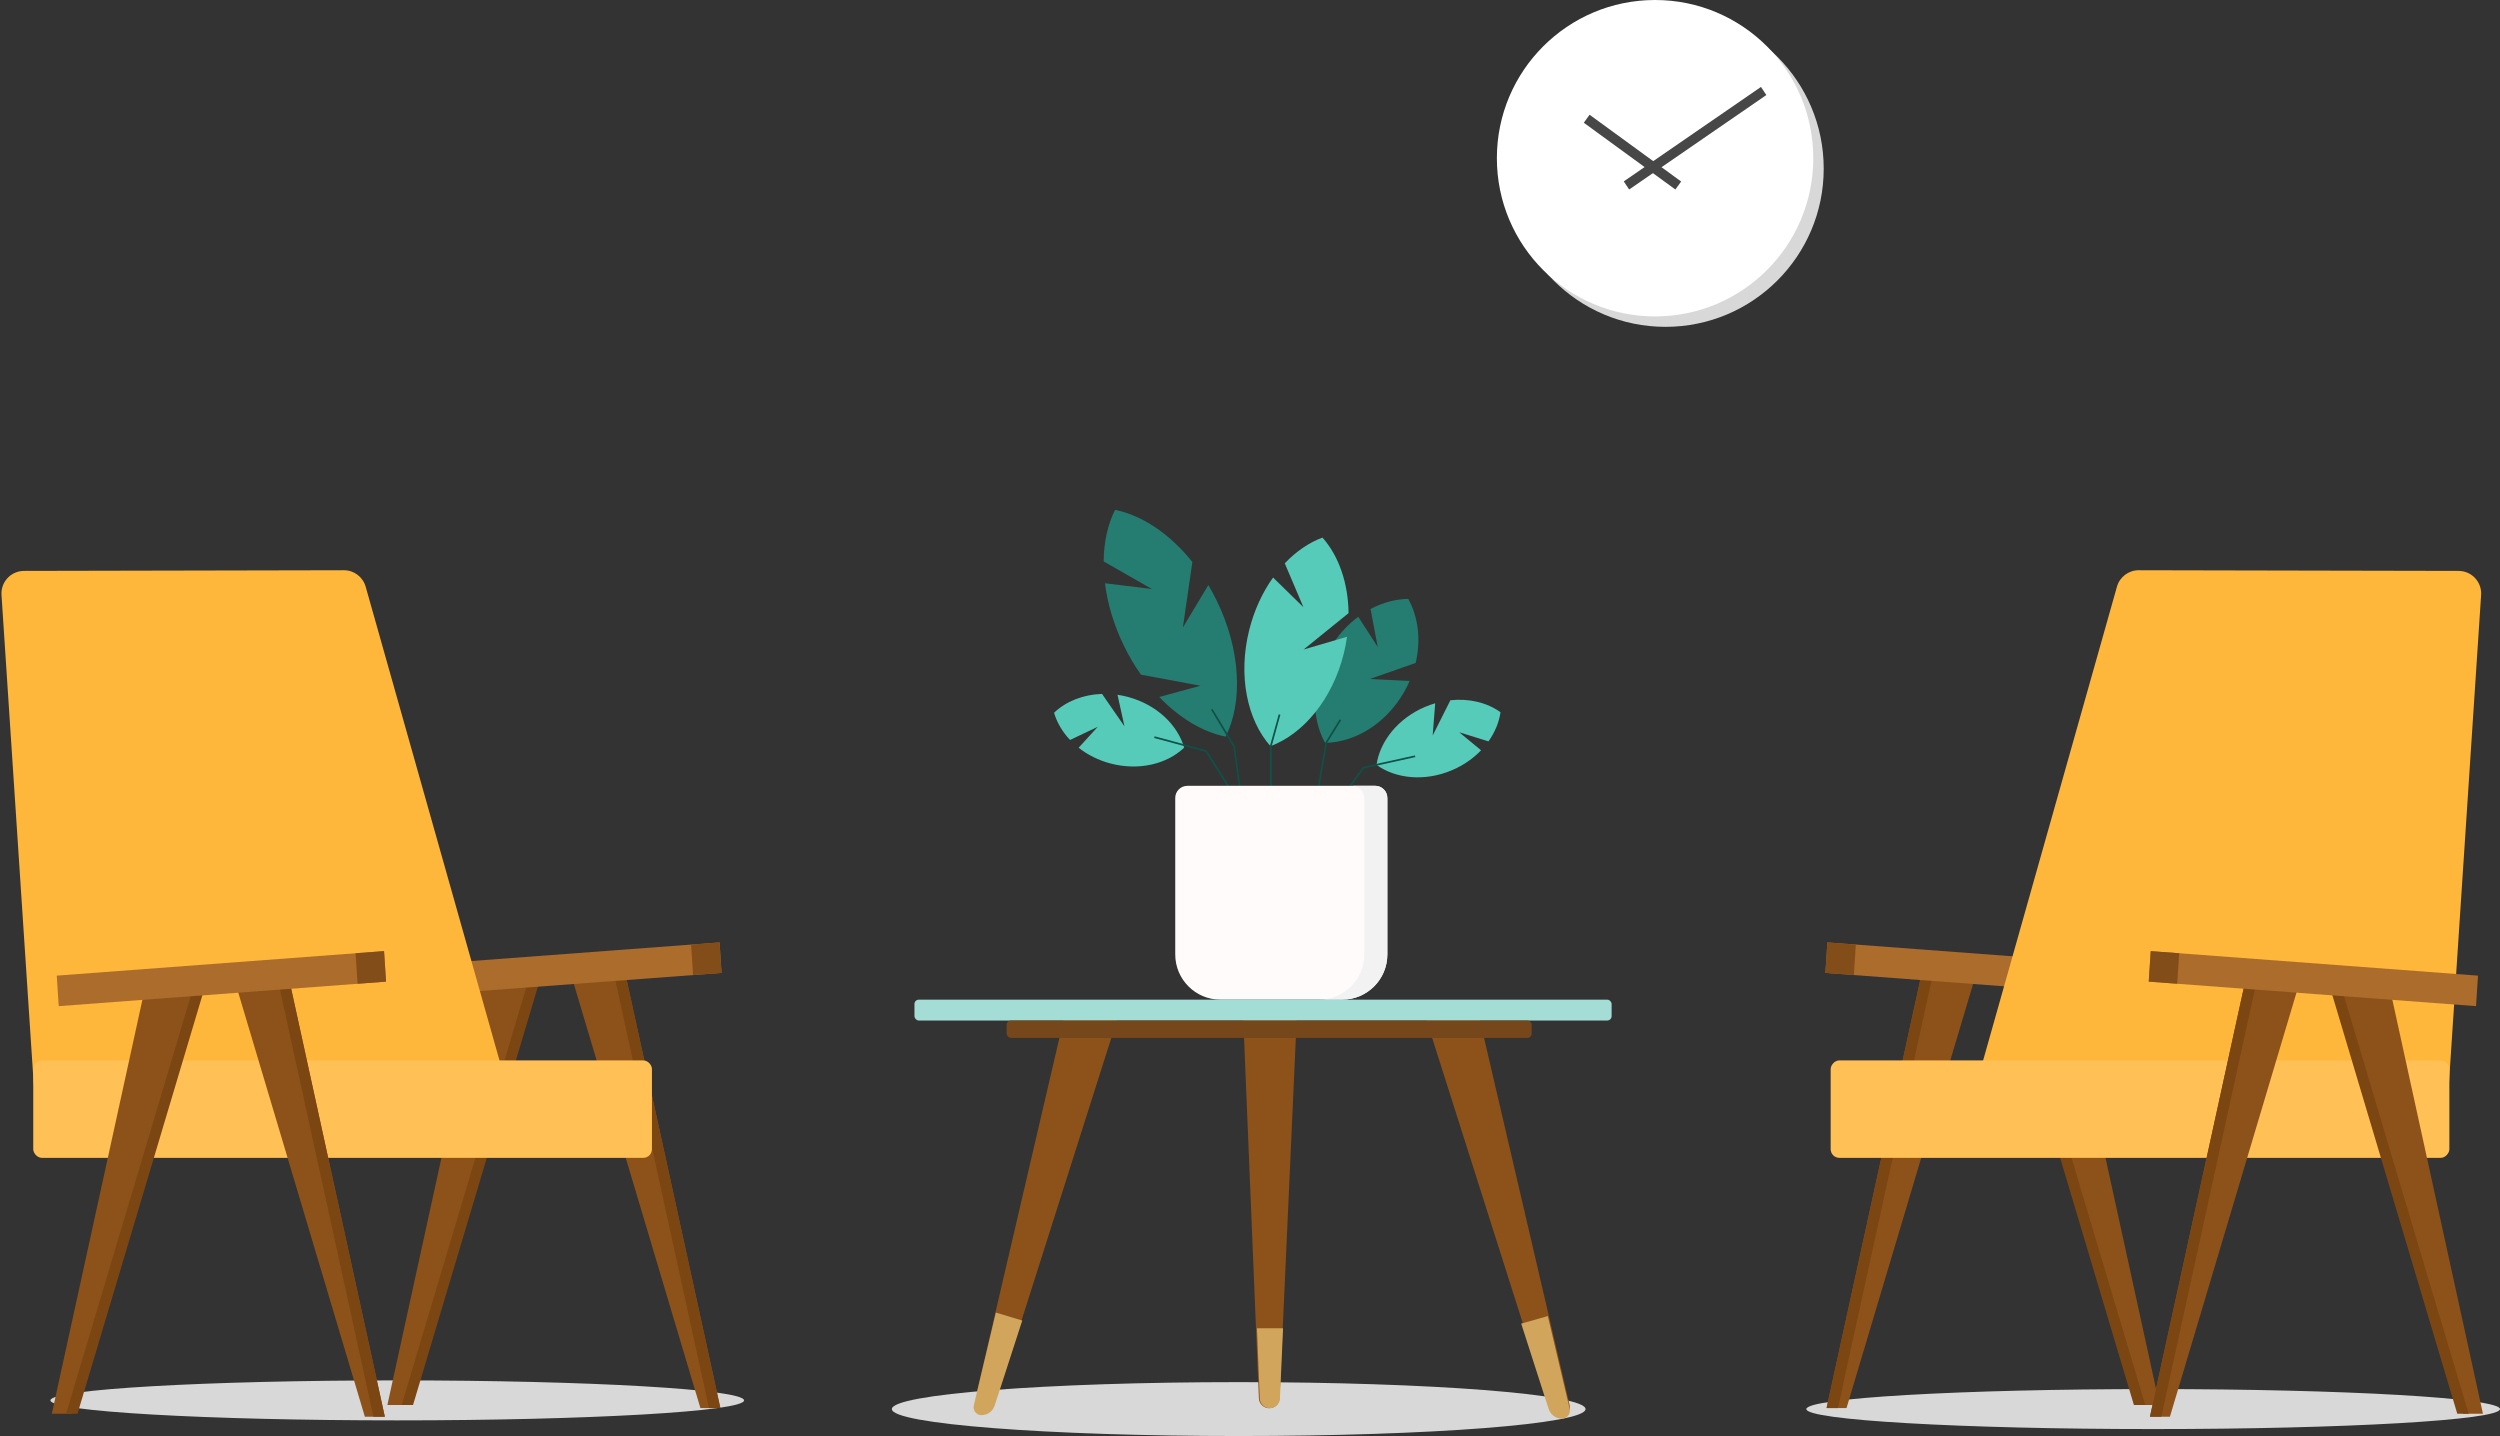 <?xml version="1.0" encoding="UTF-8"?>
<svg width="1438px" height="826px" viewBox="0 0 1438 826" version="1.1" xmlns="http://www.w3.org/2000/svg" xmlns:xlink="http://www.w3.org/1999/xlink">
    <rect x="0" y="0" width="1438" height="826" fill="#333333" stroke="none"/>
    <!-- Generator: Sketch 52.1 (67048) - http://www.bohemiancoding.com/sketch -->
    <title>Illustration</title>
    <desc>Created with Sketch.</desc>
    <g id="website" stroke="none" stroke-width="1" fill="none" fill-rule="evenodd">
        <g id="Coming-Soon" transform="translate(-197, -341)">
            <g id="Illustration" transform="translate(198, 341)">
                <circle id="Oval-Copy" fill="#D8D8D8" cx="957" cy="97" r="91"></circle>
                <circle id="Oval" fill="#FFFFFF" cx="951" cy="91" r="91"></circle>
                <polygon id="Rectangle" fill="#474747" points="1011.914 50 1015 54.669 936.086 109 933 104.331"></polygon>
                <polygon id="Rectangle-Copy" fill="#474747" points="910 70.596 913.328 66 966 104.404 962.672 109"></polygon>
                <ellipse id="Oval-Copy-3" fill="#D8D8D8" cx="227.5" cy="805.5" rx="199.5" ry="11.5"></ellipse>
                <path d="M647.851,393.806 L671.988,398.388 L644.013,377.66 C643.026,371.514 642.503,365.094 642.503,358.49 C642.503,345.097 644.654,332.462 648.463,321.329 L671.255,336.117 L653.297,309.726 C658.271,299.764 664.732,291.587 672.182,285.947 C684.713,295.434 694.446,312.098 699.012,332.367 L677.614,363.812 L701.445,348.351 C701.719,351.672 701.861,355.056 701.861,358.49 C701.861,390.229 689.781,417.71 672.182,431.033 C661.602,423.024 653.017,409.898 647.851,393.806 Z" id="Combined-Shape" fill="#247D70" transform="translate(672.182, 358.49) rotate(-26) translate(-672.182, -358.49) "></path>
                <path d="M662.147,413.829 C662.385,415.845 662.508,417.906 662.508,420.001 C662.508,436.953 654.455,451.63 642.722,458.746 C630.989,451.63 622.936,436.953 622.936,420.001 C622.936,412.827 624.379,406.059 626.932,400.1 L641.397,407.619 L629.989,394.188 C633.324,388.762 637.684,384.312 642.722,381.257 C650.833,386.176 657.185,394.708 660.334,405.107 L645.637,422.411 L662.147,413.829 Z" id="Combined-Shape-Copy-2" fill="#56CBB9" transform="translate(642.722, 420.001) rotate(-75) translate(-642.722, -420.001) "></path>
                <path d="M809.425,378.547 C809.701,380.945 809.843,383.394 809.843,385.883 C809.843,406.802 799.777,424.914 785.111,433.695 C770.445,424.914 760.378,406.802 760.378,385.883 C760.378,377.039 762.177,368.697 765.362,361.35 L783.714,370.767 L769.244,353.948 C773.406,347.289 778.838,341.826 785.111,338.07 C795.34,344.195 803.331,354.859 807.23,367.848 L789.014,389.021 L809.425,378.547 Z" id="Combined-Shape-Copy-4" fill="#247D70" transform="translate(785.111, 385.883) rotate(-330) translate(-785.111, -385.883) "></path>
                <path d="M845.857,418.642 C846.095,420.658 846.218,422.719 846.218,424.814 C846.218,441.766 838.165,456.443 826.432,463.559 C814.699,456.443 806.646,441.766 806.646,424.814 C806.646,417.64 808.089,410.873 810.643,404.914 L825.107,412.432 L813.699,399.001 C817.034,393.575 821.394,389.125 826.432,386.07 C834.543,390.989 840.895,399.521 844.044,409.92 L829.347,427.224 L845.857,418.642 Z" id="Combined-Shape-Copy-3" fill="#56CBB9" transform="translate(826.432, 424.814) scale(1, -1) rotate(-247) translate(-826.432, -424.814) "></path>
                <polyline id="Path" stroke="#0D5147" points="663 424 692.769 432.056 706 453"></polyline>
                <path d="M772.246,359.324 C772.585,362.552 772.76,365.851 772.76,369.207 C772.76,396.257 761.352,419.678 744.73,431.033 C728.109,419.678 716.7,396.257 716.7,369.207 C716.7,357.394 718.876,346.273 722.711,336.547 L743.769,348.876 L727.264,326.988 C731.91,318.795 737.877,312.062 744.73,307.38 C756.33,315.304 765.391,329.105 769.807,345.915 L749.775,372.48 L772.246,359.324 Z" id="Combined-Shape-Copy-5" fill="#56CBB9" transform="translate(744.73, 369.207) rotate(-346) translate(-744.73, -369.207) "></path>
                <polyline id="Path-2" stroke="#0D5147" points="813 435 783.261 441.545 775 453"></polyline>
                <polyline id="Path-3" stroke="#0D5147" points="696 408 708.8 429.185 712 452"></polyline>
                <g id="Group-2-Copy" transform="translate(223, 542)">
                    <g id="Group-4" transform="translate(0, 18.723)">
                        <g id="Group-3">
                            <polygon id="Path-6-Copy-8" fill="#8D5219" points="52.965 1.42108547e-14 84.144 1.42108547e-14 10.298 247.441 -1.189 247.441"></polygon>
                            <path d="M80.862,0 L87.426,0 L13.58,247.441 L7.016,247.441 L80.862,0 Z" id="Combined-Shape" fill="#7C4612"></path>
                        </g>
                        <polygon id="Path-6-Copy-7" fill="#8D5219" transform="translate(147.098, 125.476) scale(-1, 1) translate(-147.098, -125.476) " points="157.99 1.755 189.17 1.755 115.324 249.196 103.837 249.196"></polygon>
                        <path d="M183.795,249.196 L129.641,1.755 L136.205,1.755 L190.359,249.196 L183.795,249.196 Z" id="Combined-Shape" fill="#7C4612"></path>
                    </g>
                    <polygon id="Rectangle" fill="#AB6C2C" transform="translate(96.343, 15.907) rotate(-4) translate(-96.343, -15.907) " points="1.992 7.588 190.775 6.651 190.693 24.227 1.91 25.164"></polygon>
                    <polygon id="Rectangle" fill="#824D18" transform="translate(182.286, 9.469) rotate(-4) translate(-182.286, -9.469) " points="174.119 0.721 190.535 0.64 190.454 18.216 174.038 18.297"></polygon>
                </g>
                <polyline id="Path-4" stroke="#0D5147" points="735 411 730 429.04 730 452"></polyline>
                <polyline id="Path-5" stroke="#0D5147" points="770 414 761.875 427.12 757 455"></polyline>
                <path d="M682,452 L790,452 C793.866,452 797,455.134 797,459 L797,549 C797,563.359 785.359,575 771,575 L701,575 C686.641,575 675,563.359 675,549 L675,459 C675,455.134 678.134,452 682,452 Z" id="Rectangle" fill="#FFFBFB"></path>
                <path d="M776.732,452 L790,452 C793.866,452 797,455.134 797,459 L797,549 C797,563.359 785.359,575 771,575 L757.732,575 C772.091,575 783.732,563.359 783.732,549 L783.732,459 C783.732,455.134 780.598,452 776.732,452 Z" id="Combined-Shape" fill="#F2F2F2"></path>
                <path d="M611.874,582 L643,582 L571.017,808.535 C569.983,811.79 566.961,814 563.547,814 L563.547,814 C561.033,814 558.995,811.962 558.995,809.449 C558.995,809.101 559.035,808.754 559.114,808.416 L611.874,582 Z" id="Path-6" fill="#8D5219"></path>
                <ellipse id="Oval" fill="#D8D8D8" cx="711.5" cy="810.5" rx="199.5" ry="15.5"></ellipse>
                <g id="Group" transform="translate(0, 328)">
                    <path d="M12.806,0.384 L196.794,-0.004 C202.623,-0.016 207.748,3.853 209.332,9.462 L288.623,290.139 C290.574,297.048 286.556,304.232 279.646,306.184 C278.496,306.508 277.307,306.673 276.112,306.673 L31.3,306.673 C24.452,306.673 18.778,301.361 18.328,294.528 L-0.138,14.239 C-0.61,7.075 4.815,0.884 11.979,0.412 C12.255,0.394 12.531,0.385 12.806,0.384 Z" id="Rectangle" fill="#FEB63B"></path>
                    <rect id="Rectangle" fill="#FFC055" x="18.123" y="281.941" width="355.877" height="56.059" rx="5"></rect>
                </g>
                <g id="Group-2" transform="translate(30, 547)">
                    <g id="Group-4" transform="translate(0, 18.723)">
                        <g id="Group-3">
                            <polygon id="Path-6-Copy-8" fill="#8D5219" points="52.965 1.42108547e-14 84.144 1.42108547e-14 10.298 247.441 -1.189 247.441"></polygon>
                            <path d="M80.862,0 L87.426,0 L13.58,247.441 L7.016,247.441 L80.862,0 Z" id="Combined-Shape" fill="#7C4612"></path>
                        </g>
                        <polygon id="Path-6-Copy-7" fill="#8D5219" transform="translate(147.098, 125.476) scale(-1, 1) translate(-147.098, -125.476) " points="157.99 1.755 189.17 1.755 115.324 249.196 103.837 249.196"></polygon>
                        <path d="M183.795,249.196 L129.641,1.755 L136.205,1.755 L190.359,249.196 L183.795,249.196 Z" id="Combined-Shape" fill="#7C4612"></path>
                    </g>
                    <polygon id="Rectangle" fill="#AB6C2C" transform="translate(96.343, 15.907) rotate(-4) translate(-96.343, -15.907) " points="1.992 7.588 190.775 6.651 190.693 24.227 1.91 25.164"></polygon>
                    <polygon id="Rectangle" fill="#824D18" transform="translate(182.286, 9.469) rotate(-4) translate(-182.286, -9.469) " points="174.119 0.721 190.535 0.64 190.454 18.216 174.038 18.297"></polygon>
                </g>
                <ellipse id="Oval-Copy-4" fill="#D8D8D8" transform="translate(1237.5, 810.5) scale(-1, 1) translate(-1237.5, -810.5) " cx="1237.5" cy="810.5" rx="199.5" ry="11.5"></ellipse>
                <g id="Group-2-Copy-3" transform="translate(1144, 676.5) scale(-1, 1) translate(-1144, -676.5) translate(1048, 542)">
                    <g id="Group-4" transform="translate(0, 18.723)">
                        <g id="Group-3">
                            <polygon id="Path-6-Copy-8" fill="#8D5219" points="52.965 1.42108547e-14 84.144 1.42108547e-14 10.298 247.441 -1.189 247.441"></polygon>
                            <path d="M80.862,0 L87.426,0 L13.58,247.441 L7.016,247.441 L80.862,0 Z" id="Combined-Shape" fill="#7C4612"></path>
                        </g>
                        <polygon id="Path-6-Copy-7" fill="#8D5219" transform="translate(147.098, 125.476) scale(-1, 1) translate(-147.098, -125.476) " points="157.99 1.755 189.17 1.755 115.324 249.196 103.837 249.196"></polygon>
                        <path d="M183.795,249.196 L129.641,1.755 L136.205,1.755 L190.359,249.196 L183.795,249.196 Z" id="Combined-Shape" fill="#7C4612"></path>
                    </g>
                    <polygon id="Rectangle" fill="#AB6C2C" transform="translate(96.343, 15.907) rotate(-4) translate(-96.343, -15.907) " points="1.992 7.588 190.775 6.651 190.693 24.227 1.91 25.164"></polygon>
                    <polygon id="Rectangle" fill="#824D18" transform="translate(182.286, 9.469) rotate(-4) translate(-182.286, -9.469) " points="174.119 0.721 190.535 0.64 190.454 18.216 174.038 18.297"></polygon>
                </g>
                <g id="Group-Copy" transform="translate(1239, 497) scale(-1, 1) translate(-1239, -497) translate(1052, 328)">
                    <path d="M12.806,0.384 L196.794,-0.004 C202.623,-0.016 207.748,3.853 209.332,9.462 L288.623,290.139 C290.574,297.048 286.556,304.232 279.646,306.184 C278.496,306.508 277.307,306.673 276.112,306.673 L31.3,306.673 C24.452,306.673 18.778,301.361 18.328,294.528 L-0.138,14.239 C-0.61,7.075 4.815,0.884 11.979,0.412 C12.255,0.394 12.531,0.385 12.806,0.384 Z" id="Rectangle" fill="#FEB63B"></path>
                    <rect id="Rectangle" fill="#FFC055" x="18.123" y="281.941" width="355.877" height="56.059" rx="5"></rect>
                </g>
                <g id="Group-2-Copy-2" transform="translate(1330, 681.5) scale(-1, 1) translate(-1330, -681.5) translate(1234, 547)">
                    <g id="Group-4" transform="translate(0, 18.723)">
                        <g id="Group-3">
                            <polygon id="Path-6-Copy-8" fill="#8D5219" points="52.965 1.42108547e-14 84.144 1.42108547e-14 10.298 247.441 -1.189 247.441"></polygon>
                            <path d="M80.862,0 L87.426,0 L13.58,247.441 L7.016,247.441 L80.862,0 Z" id="Combined-Shape" fill="#7C4612"></path>
                        </g>
                        <polygon id="Path-6-Copy-7" fill="#8D5219" transform="translate(147.098, 125.476) scale(-1, 1) translate(-147.098, -125.476) " points="157.99 1.755 189.17 1.755 115.324 249.196 103.837 249.196"></polygon>
                        <path d="M183.795,249.196 L129.641,1.755 L136.205,1.755 L190.359,249.196 L183.795,249.196 Z" id="Combined-Shape" fill="#7C4612"></path>
                    </g>
                    <polygon id="Rectangle" fill="#AB6C2C" transform="translate(96.343, 15.907) rotate(-4) translate(-96.343, -15.907) " points="1.992 7.588 190.775 6.651 190.693 24.227 1.91 25.164"></polygon>
                    <polygon id="Rectangle" fill="#824D18" transform="translate(182.286, 9.469) rotate(-4) translate(-182.286, -9.469) " points="174.119 0.721 190.535 0.64 190.454 18.216 174.038 18.297"></polygon>
                </g>
                <path d="M587,759.564 L571.123,808.507 C570.06,811.782 567.009,814 563.566,814 C561.047,814 559.005,811.958 559.005,809.438 C559.005,809.083 559.046,808.728 559.128,808.382 L571.828,755 L587,759.564 Z" id="Combined-Shape" fill="#D1A65C"></path>
                <path d="M714,583 L745,583 L735.018,804.295 C734.875,807.487 732.245,810 729.051,810 L729.051,810 C725.859,810 723.237,807.483 723.105,804.294 L714,583 Z" id="Path-6-Copy-2" fill="#8D5219"></path>
                <path d="M737,764 L735.208,804.454 C735.071,807.556 732.516,810 729.411,810 C726.309,810 723.76,807.552 723.634,804.453 L722,764 L737,764 Z" id="Combined-Shape" fill="#D1A65C"></path>
                <path d="M870.874,582 L902,582 L830.017,808.535 C828.983,811.79 825.961,814 822.547,814 L822.547,814 C820.033,814 817.995,811.962 817.995,809.449 C817.995,809.101 818.035,808.754 818.114,808.416 L870.874,582 Z" id="Path-6-Copy" fill="#8D5219" transform="translate(860, 698) scale(-1, 1) translate(-860, -698) "></path>
                <rect id="Rectangle" fill="#A4DDD5" x="525" y="575" width="401" height="12" rx="2.5"></rect>
                <rect id="Rectangle-Copy-4" fill="#75471A" x="578" y="587" width="302" height="10" rx="2.5"></rect>
                <path d="M889.292,757 L901.873,810.34 C901.954,810.686 901.996,811.041 901.996,811.397 C901.996,813.939 899.935,816 897.392,816 C893.927,816 890.857,813.763 889.796,810.464 L874,761.351 L889.292,757 Z" id="Combined-Shape" fill="#D1A65C"></path>
            </g>
        </g>
    </g>
</svg>